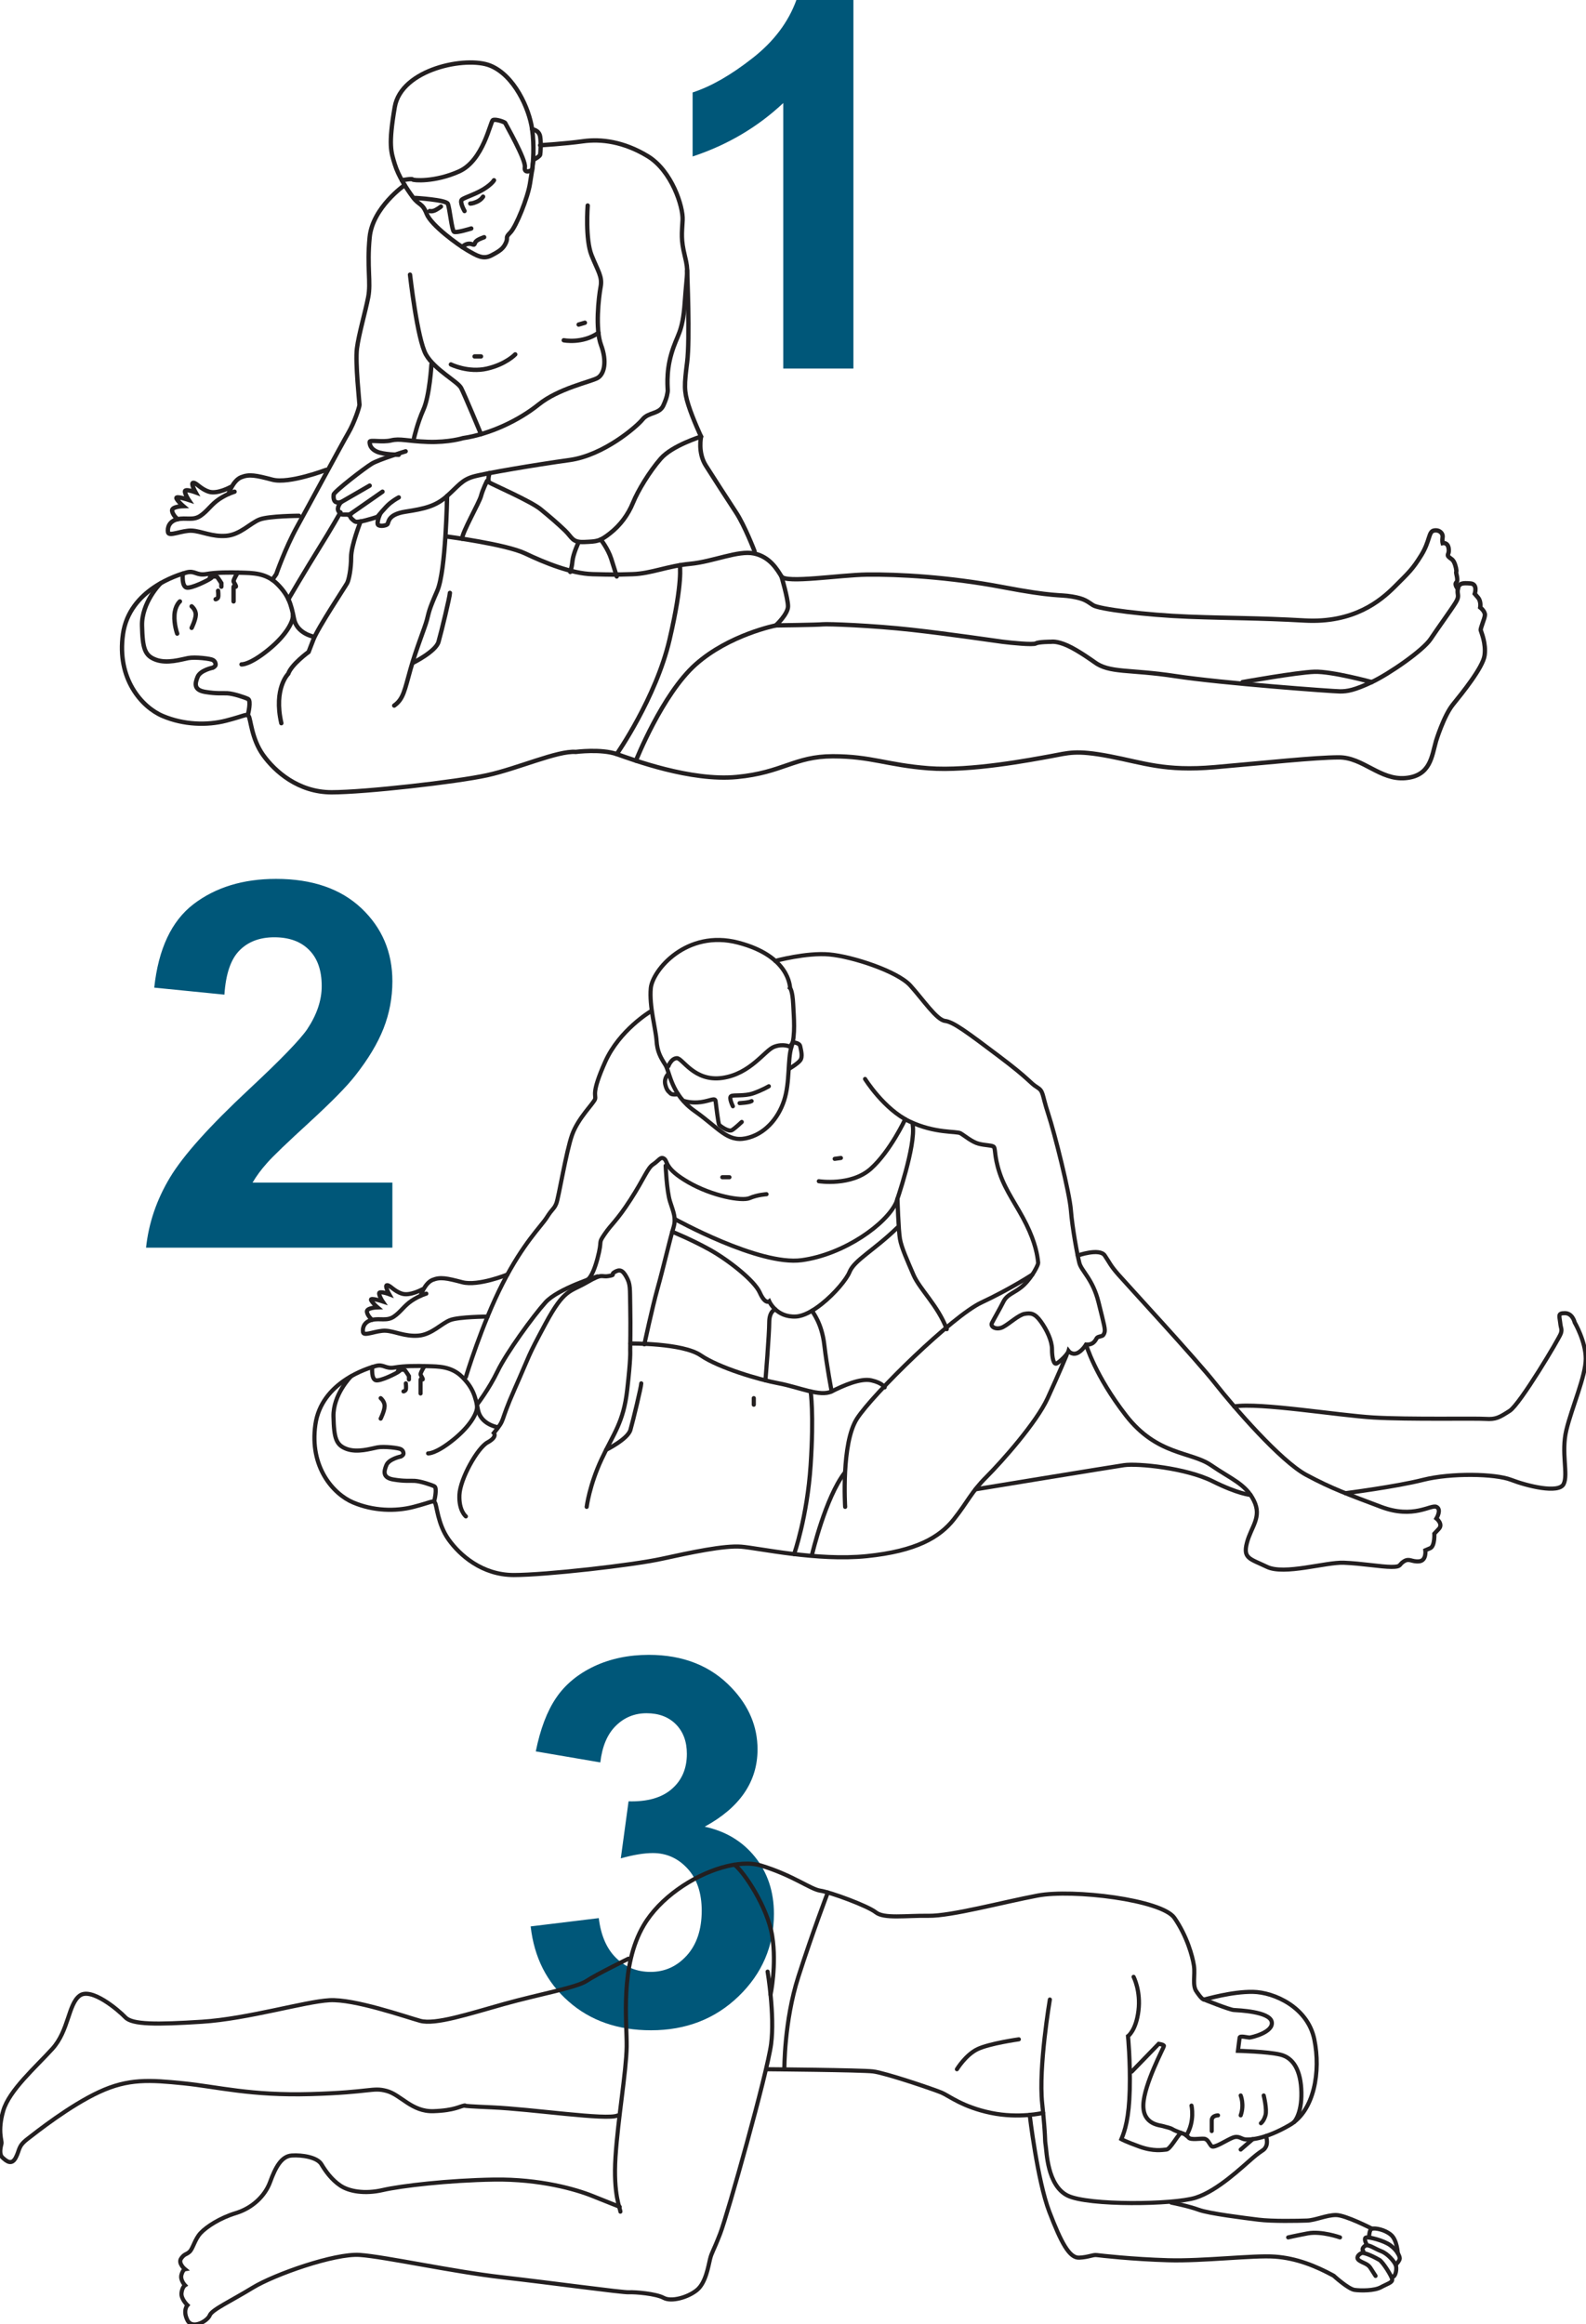 <?xml version="1.0" encoding="UTF-8"?>
<!DOCTYPE svg PUBLIC "-//W3C//DTD SVG 1.1//EN" "http://www.w3.org/Graphics/SVG/1.1/DTD/svg11.dtd">
<!-- Creator: CorelDRAW 2017 -->
<svg xmlns="http://www.w3.org/2000/svg" xml:space="preserve" width="69.681mm" height="102.108mm" version="1.1" style="shape-rendering:geometricPrecision; text-rendering:geometricPrecision; image-rendering:optimizeQuality; fill-rule:evenodd; clip-rule:evenodd"
viewBox="0 0 6968.06 10210.78"
 xmlns:xlink="http://www.w3.org/1999/xlink">
 <defs>
  <style type="text/css">
   <![CDATA[
    .str0 {stroke:#231F20;stroke-width:18.13;stroke-linecap:round;stroke-miterlimit:10}
    .str2 {stroke:#231F20;stroke-width:18.24;stroke-linecap:round;stroke-miterlimit:10}
    .str1 {stroke:#231F20;stroke-width:19.16;stroke-linecap:round;stroke-miterlimit:10}
    .fil1 {fill:none;fill-rule:nonzero}
    .fil0 {fill:#005779;fill-rule:nonzero}
   ]]>
  </style>
 </defs>
 <g id="Capa_x0020_1">
  <path class="fil0" d="M3749.48 1619.01l-308.27 0 0 -1166.3c-112.5,105.76 -245.26,184.14 -398.26,234.76l0 -281.26c80.63,-26.25 168,-76.13 262.13,-150 94.51,-73.51 159.01,-159.39 194.26,-257.26l250.14 0 0 1620.06z"/>
  <path class="fil0" d="M2331.44 8462.92l299.27 -36.38c9.37,76.5 34.87,135.01 76.5,175.51 41.63,40.5 91.88,60.75 150.75,60.75 63.38,0 116.63,-24.38 160.14,-72.75 43.12,-48.38 64.87,-113.63 64.87,-196.13 0,-77.63 -20.62,-139.51 -62.25,-184.89 -41.63,-45.37 -92.25,-68.25 -152.26,-68.25 -39.37,0 -86.25,7.88 -141,23.25l34.13 -250.51c83.25,2.25 146.63,-16.12 190.5,-54.75 43.88,-38.25 65.63,-89.63 65.63,-153.76 0,-54.37 -16.12,-97.5 -48.38,-130.13 -32.25,-32.25 -75,-48.37 -128.63,-48.37 -52.87,0 -97.88,18.37 -135,55.12 -37.5,36.75 -60,90.38 -68.25,160.88l-283.52 -48.37c19.88,-98.26 49.51,-176.63 89.63,-235.51 39.75,-58.5 95.63,-104.63 166.88,-138.38 71.26,-33.38 151.51,-50.25 240.01,-50.25 151.51,0 273.02,48.37 364.52,145.5 75.38,79.5 113.25,169.51 113.25,269.64 0,141.75 -77.25,255.38 -232.13,339.76 92.25,19.88 165.76,64.13 221.26,133.13 55.13,69 82.88,152.26 82.88,249.76 0,141.38 -51.76,262.14 -154.89,361.89 -103.12,99.75 -231.38,149.63 -385.14,149.63 -145.5,0 -266.26,-42 -361.88,-126.38 -96.01,-84 -151.51,-193.88 -166.89,-330.01z"/>
  <path class="fil0" d="M1723.93 5195.41l0 285.76 -1082.3 0c11.63,-108.75 46.88,-211.51 105.38,-308.64 58.5,-97.13 174.38,-226.13 346.89,-387.01 139.13,-129.76 224.26,-217.89 255.76,-264.01 42.38,-63.76 63.75,-126.76 63.75,-189.39 0,-69 -18.37,-121.88 -55.5,-159 -36.75,-37.13 -87.75,-55.5 -152.63,-55.5 -64.5,0 -115.5,19.5 -153.76,58.5 -37.87,38.62 -59.62,103.13 -65.62,193.51l-308.27 -30.76c18.38,-170.25 75.76,-292.51 172.51,-366.76 96.75,-73.88 217.51,-111 362.64,-111 159.01,0 283.89,43.12 375.02,129 90.75,85.88 136.13,192.76 136.13,320.64 0,72.75 -13.13,141.75 -39.01,207.76 -25.87,65.62 -67.12,134.25 -123.75,206.25 -37.13,48.01 -105.01,116.63 -202.51,206.26 -97.88,89.63 -159.76,148.88 -185.63,178.51 -26.25,29.25 -47.25,58.13 -63.38,85.88l614.28 0z"/>
  <path class="fil1 str0" d="M5290 8784.22c0,0 110.35,44.45 130.28,45.97 19.93,1.55 157.87,6.13 167.07,52.14 9.21,45.96 -90.41,68.96 -98.1,68.96 -7.66,0 -41.39,-9.2 -42.9,0 -1.55,9.21 -7.38,58.25 -7.38,58.25 0,0 130,3.07 186.69,16.86 56.73,13.79 89.93,69.11 91.97,165.52 2.09,96.45 -32.56,130.88 -32.56,130.88"/>
  <path class="fil1 str0" d="M5234.82 9250.19c0,0 16.08,68.05 -22.62,131.33"/>
  <path class="fil1 str0" d="M5351.31 9293.1c0,0 -27.59,-0.46 -27.59,22.75l0 46.22"/>
  <path class="fil1 str0" d="M5450.94 9205.73c0,0 16.86,39.87 0,87.38"/>
  <path class="fil1 str0" d="M5552.1 9205.73c0,0 15.31,61.31 7.66,87.38 -7.66,26.04 -19.94,34.47 -19.94,34.47"/>
  <path class="fil1 str0" d="M5561.91 9383.91c0,0 10.13,27.23 0,46.46 -10.12,19.26 -11.36,9.87 -58.03,49.74 -46.71,39.86 -154.09,144.07 -250.69,174.73 -96.55,30.66 -472.08,35.24 -562.5,-9.21 -90.45,-44.45 -91.97,-194.66 -96.77,-222.25 -4.79,-27.59 1.73,-23 -15.13,-182.38 -16.86,-159.42 33.73,-456.78 33.73,-456.78"/>
  <line class="fil1 str0" x1="5503.86" y1="9397.65" x2="5450.95" y2= "9443.3" />
  <path class="fil1 str0" d="M5188.23 9369.84c-18.98,16.97 -46.92,71.94 -63.78,73.49 -16.86,1.51 -56.72,9.17 -118,-12.95 -61.31,-22.12 -79.73,-32.74 -79.73,-32.74 15.35,-36.44 33.73,-92.28 36.79,-217.98 3.07,-125.66 -7.65,-234.49 -7.65,-234.49 0,0 35.24,-24.55 45.97,-111.9 10.72,-87.38 -21.45,-148.7 -21.45,-148.7"/>
  <path class="fil1 str0" d="M4582.98 9282.11c0,0 -105.38,25.79 -229.52,0 -124.14,-25.79 -183.94,-74.86 -216.11,-88.65 -32.21,-13.8 -248.32,-87.35 -301.98,-93.49 -53.62,-6.14 -462.88,-9.56 -462.88,-9.56"/>
  <path class="fil1 str0" d="M3372.48 8661.6c0,0 32.18,191.59 15.31,318.8 -16.82,127.25 -191.59,749.55 -223.76,832.31 -32.18,82.76 -36.8,81.25 -44.45,111.9 -7.66,30.66 -18.38,104.25 -58.25,136.42 -39.86,32.17 -111.9,52.11 -145.62,33.73 -33.73,-18.42 -125.7,-26.07 -153.29,-24.52 -27.58,1.52 -340.25,-41.38 -556.4,-65.94 -216.11,-24.51 -515.02,-90.41 -625.37,-98.07 -110.34,-7.69 -375.53,85.83 -470.57,144.08 -95.03,58.24 -179.31,96.55 -188.52,121.07 -9.21,24.52 -76.62,64.38 -98.11,21.48 -21.45,-42.93 0,-65.93 0,-65.93 0,0 -29.1,-27.59 -26.03,-53.62 3.07,-26.07 15.31,-33.73 15.31,-33.73 0,0 -21.91,-23 -15.56,-46 6.35,-23 15.56,-24.52 15.56,-24.52 0,0 -31.89,-26.07 -16.72,-47.52 15.2,-21.45 21.34,-15.31 36.65,-29.1 15.35,-13.8 23,-55.21 49.04,-82.8 26.07,-27.59 84.31,-65.9 154.83,-87.35 70.49,-21.48 127.21,-73.59 150.21,-136.42 22.97,-62.86 49.04,-113.41 95.04,-116.48 45.97,-3.07 111.87,7.65 130.28,38.31 18.38,30.66 44.45,67.45 82.76,93.49 38.32,26.07 107.28,38.31 187.01,19.93 79.69,-18.38 288.15,-42.94 488.95,-45.97 200.8,-3.07 360.22,42.9 432.26,72.04 72.04,29.1 119.56,47.52 119.56,47.52"/>
  <path class="fil1 str0" d="M2725.65 9716.15c0,-12.27 -32.18,-73.59 -21.45,-240.66 10.72,-167.04 47.52,-377.05 49.04,-484.33 1.55,-107.32 -30.66,-354.08 75.1,-533.44 70.52,-119.55 213.29,-215.3 342.41,-253.08 64.52,-18.91 125.62,-23.32 172.61,-9 141.01,42.9 217.67,104.21 260.56,110.35 42.94,6.14 206.94,65.9 243.74,95.04 36.76,29.11 131.8,13.8 231.42,15.31 99.66,1.55 324.98,-59.76 479.78,-88.9 154.8,-29.1 545.67,18.42 600.85,98.11 55.17,79.69 79.69,168.59 85.83,209.97 6.14,41.42 -8.57,88.3 12.28,114.97 0,0 22.96,35.25 32.17,33.73 9.21,-1.52 121.11,-35.24 214.59,-33.73 93.49,1.56 240.67,67.52 269.77,208.49 29.14,140.97 0,314.19 -108.83,377.05 -108.83,62.83 -173.21,64.35 -193.11,62.83 -19.93,-1.51 -29.14,-18.38 -56.73,-7.65 -27.58,10.72 -82.76,49.03 -93.48,36.79 -10.76,-12.27 -15.35,-30.65 -32.21,-32.21 -16.86,-1.51 -58.24,6.14 -67.45,-4.58 -9.17,-10.73 -21.45,-16.86 -21.45,-16.86 0,0 -36.8,-12.28 -49.04,-19.94 -12.27,-7.65 -27.58,-9.2 -41.38,-13.79 -13.79,-4.59 -90.45,-6.14 -87.38,-95.04 3.07,-88.9 90.45,-251.35 90.45,-257.49 0,-6.14 -23,-9.21 -23,-9.21l-118.46 122.06"/>
  <path class="fil1 str0" d="M3385.44 8762.69c0,0 27.48,-130.21 7.26,-257.42 -20.21,-127.25 -124.21,-282.05 -165.69,-313.48"/>
  <path class="fil1 str0" d="M3636.92 8313.89c0,0 -66.71,174.49 -129.54,370.7 -62.86,196.18 -61.31,406.54 -61.31,406.54"/>
  <path class="fil1 str0" d="M2760.9 8604.88c0,0 -139.49,68.05 -183.94,97.65 -44.45,29.56 -209.97,58.7 -363.25,101.6 -153.28,42.93 -301.98,91.97 -367.88,73.59 -65.9,-18.38 -289.7,-96.56 -398.53,-90.45 -108.83,6.14 -358.67,81.52 -559.47,94.44 -200.77,12.87 -306.53,12.87 -337.19,-19.34 -30.65,-32.17 -150.21,-133.35 -200.8,-95 -50.59,38.31 -47.52,153.25 -119.56,232.97 -72.03,79.7 -190.07,182.39 -216.14,272.84 -26.04,90.42 -4.59,130.28 -7.66,144.08 -3.07,13.79 -12.24,45.96 4.62,61.31 16.83,15.31 39.83,35.24 58.25,0 18.38,-35.24 9.17,-49.04 50.55,-81.24 41.42,-32.18 187.01,-147.15 315.77,-206.91 128.77,-59.79 222.25,-53.09 370.95,-38.06 148.66,15.06 294.29,54.89 559.43,47.23 265.19,-7.65 269.77,-30.65 332.64,-13.79 62.83,16.86 110.35,91.97 205.38,88.9 95.04,-3.07 118.04,-23 136.42,-24.52 18.38,-1.52 -59.79,0 119.56,7.66 179.35,7.69 505.81,57.68 553.33,35.73"/>
  <path class="fil1 str0" d="M4204.14 9090.41c0,0 38.55,-63.36 90.7,-88.3 52.14,-24.94 181.39,-43.11 181.39,-43.11"/>
  <path class="fil1 str0" d="M4523.94 9290.96c0,0 33.94,288.89 86.08,425.21 52.17,136.27 88.44,204.29 131.51,202.03 43.11,-2.26 58.99,-13.62 77.12,-11.32 18.13,2.26 156.46,18.13 312.91,22.65 156.46,4.55 374.16,-22.65 469.41,-15.84 95.21,6.77 179.11,40.81 258.48,83.89 0,0 63.78,58.45 91.93,62.3 28.16,3.84 87.03,3.84 115.19,-11.5 28.18,-15.38 51.22,-20.5 49.91,-34.58 -1.27,-14.07 -40.95,-76.8 -56.3,-85.76 -15.34,-8.96 -66.57,-35.84 -79.37,-29.45 -12.77,6.42 -25.58,20.49 -8.96,32.03 16.65,11.5 37.14,14.08 48.64,32 11.54,17.92 23.04,35.84 23.04,35.84"/>
  <path class="fil1 str0" d="M5989.78 9889.64c0,0 -10.23,-8.96 5.12,-21.76 15.38,-12.81 42.22,10.23 72.95,21.76 30.73,11.54 57.61,46.08 63.99,60.15 6.42,14.08 1.42,52.5 -15.31,53.77"/>
  <path class="fil1 str0" d="M6002.58 9856.36c0,0 -12.8,-24.3 0,-26.88 12.81,-2.57 76.8,12.95 106.26,34.64 29.42,21.7 40.96,47.28 40.96,57.51 0,10.26 -17.92,28.18 -17.92,28.18"/>
  <path class="fil1 str0" d="M6015.38 9829.21c0,0 -1.27,-34.29 12.81,-38.14 14.07,-3.84 56.3,3.85 83.18,26.88 26.88,23.04 29.81,80.65 29.81,80.65"/>
  <path class="fil1 str0" d="M6028.18 9791.09c0,0 -116.49,-60.15 -158.71,-60.15 -42.23,0 -89.61,23.03 -127.99,24.3 -38.42,1.27 -151.06,3.85 -212.52,-3.84 -61.41,-7.66 -217.59,-26.88 -262.39,-43.5 -44.8,-16.65 -120.3,-31.4 -120.3,-31.4"/>
  <path class="fil1 str0" d="M5659.54 9829.21c0,0 25.61,-6.14 85.76,-17.64 60.15,-11.54 142.07,17.64 142.07,17.64"/>
  <path class="fil1 str1" d="M706.55 2561.75c-3.36,1.91 -84.99,86.33 -82.59,186.94 2.4,100.61 11.99,131.73 61.1,149.72 49.11,17.95 110.17,-1.2 141.32,-7.2 31.12,-6 99.38,2.4 108.98,8.4 9.59,5.96 11.96,13.16 11.96,20.35 0,7.16 -11.96,13.16 -11.96,13.16 0,0 -55.11,10.9 -67.07,40.18 -11.99,29.28 -17.95,58.03 33.52,66.43 51.5,8.36 70.66,4.76 97.01,5.96 26.35,1.2 76.66,17.99 91.02,25.15 14.39,7.2 0,65.9 0,65.9"/>
  <path class="fil1 str1" d="M1061.11 2918.76c0,0 34.75,3.59 118.57,-64.67 83.82,-68.26 110.42,-129.26 106.89,-152.12"/>
  <path class="fil1 str1" d="M841.94 2663.65c0,0 19.51,15.56 18.13,38.32 -1.38,22.75 -18.13,56.3 -18.13,56.3"/>
  <path class="fil1 str1" d="M790.44 2642.1c0,0 -21.56,17.96 -23.95,59.87 -2.4,41.94 11.99,81.45 11.99,81.45"/>
  <path class="fil1 str1" d="M803.14 2519.84c-0.74,7.3 -4.3,55.21 16.05,61.17 20.36,6 97.02,-32.31 108.98,-41.91"/>
  <path class="fil1 str1" d="M922.18 2536.7c0,0 26.35,-9.59 33.55,0 7.16,9.6 16.76,25.05 16.76,25.05l0 15.66"/>
  <path class="fil1 str1" d="M1044.39 2515.49c0,0 -20.42,32.53 -18.02,39.44 2.4,6.92 14.25,22.51 8.92,22.51 -5.33,0 -9.31,-5.93 -9.1,4.2 0.18,10.16 0,60.46 0,60.46"/>
  <path class="fil1 str1" d="M958.11 2595.39c0,0 2.4,21.55 0,28.75 -2.4,7.16 -10.79,8.36 -10.79,8.36"/>
  <path class="fil1 str1" d="M1313.37 2266c0,0 -132.01,0.64 -172.72,16.2 -40.75,15.59 -85.06,67.09 -147.32,71.86 -62.31,4.79 -107.78,-20.36 -150.29,-22.76 -42.54,-2.36 -101.21,27.55 -104.81,7.2 -3.6,-20.36 4.83,-49.11 41.95,-57.47 37.07,-8.39 68.22,7.09 100.57,-15.03 32.32,-22.12 46.71,-49.67 82.62,-73.62 35.95,-23.95 67.07,-32.32 67.07,-32.32"/>
  <path class="fil1 str1" d="M1003.89 2170.04c0,0 19.37,-58.77 55.29,-73.3 35.94,-14.54 64.69,-8.54 137.75,10.62 73.03,19.15 235.94,-43.11 235.94,-43.11"/>
  <path class="fil1 str1" d="M1013 2139.69c0,0 -57.99,32.35 -95.14,20.36 -37.11,-11.96 -53.91,-38.67 -68.26,-39.09 -14.36,-0.42 9.59,41.77 9.59,41.77 0,0 -49.1,-18.24 -46.71,-2.68 2.4,15.55 16.27,35.94 16.27,35.94 0,0 -60.57,-20.39 -53.41,-5.99 7.19,14.36 29.95,33.51 29.95,33.51 0,0 -51.75,1.2 -49.25,20.39 2.54,19.16 24.13,37.11 24.13,37.11"/>
  <path class="fil1 str1" d="M1976.66 2604.78c0,15.56 -37.85,172.51 -50.06,214.99 -12.2,42.51 -112.11,92 -112.11,92"/>
  <path class="fil1 str1" d="M2582.01 902.87c0,0 -11.36,147.61 17.04,218.58 28.37,70.98 48.26,93.67 39.73,139.11 -8.51,45.4 -24.42,184.5 2.01,255.48 26.38,70.98 15.03,127.74 -16.2,144.78 -31.22,17.04 -170.32,45.4 -258.33,116.38 -87.99,70.98 -215.73,130.56 -332.11,147.6 0,0 -61.91,19.54 -154.55,16.37 -92.61,-3.21 -121.36,-15.98 -161.29,-6.39 -39.9,9.56 -94.19,-4.09 -94.19,6.74 0,10.83 3.17,29.99 31.92,42.76 28.75,12.77 95.82,13.76 95.82,13.76"/>
  <path class="fil1 str1" d="M1782.19 1982.68c0,0 -116.55,35.13 -148.52,54.29 -31.92,19.16 -166.05,122.94 -167.67,135.75 -1.59,12.77 0,30.34 11.18,33.51 11.18,3.21 20.78,0 20.78,0 0,0 -20.36,23.07 -10.76,39.06 9.56,15.98 13.93,15.24 23.53,15.24l28.75 0c0,0 -6.38,8 7.97,20.77 14.36,12.77 14.36,12.77 36.73,9.56 22.36,-3.17 81.46,-22.33 81.46,-22.33 0,0 -11.19,28.72 -4.8,36.73 6.38,7.97 32.45,4.83 40.43,-1.55 8,-6.39 -2.12,-43.18 80.92,-55.96 83.05,-12.77 132.54,-23.95 182.04,-68.65 49.53,-44.73 65.47,-70.27 113.38,-84.63 47.91,-14.39 274.67,-52.7 424.78,-73.48 150.11,-20.74 295.42,-146.9 320.96,-178.82 25.54,-31.97 73.44,-22.37 91.01,-60.68 17.57,-38.35 17.57,-54.33 19.19,-62.3 1.59,-7.98 -9.59,-76.66 15.95,-164.47 25.54,-87.84 49.49,-89.43 59.09,-226.76 9.6,-137.34 17.57,-132.54 0,-204.4 -17.57,-71.86 -12.77,-97.4 -9.6,-156.49 3.21,-59.09 -47.9,-217.17 -153.28,-281.06 -105.41,-63.86 -204.4,-76.63 -284.23,-65.48 -79.87,11.18 -188.45,17.57 -188.45,17.57"/>
  <path class="fil1 str1" d="M2337.9 746.7c0,0 0.43,-2.93 1.06,-8.26 2.75,-23.91 9.38,-96.2 -1.06,-170.6 -12.77,-91.02 -78.24,-236.33 -183.65,-279.43 -105.38,-43.11 -391.23,14.35 -419.95,182.03 -28.75,167.67 -15.98,198.01 0,250.72 15.95,52.7 52.67,108.58 79.83,145.31 27.13,36.72 41.53,23.95 60.68,73.45 19.16,49.49 137.34,135.74 178.86,159.7 41.52,23.95 68.65,41.52 105.37,22.33 36.73,-19.16 52.71,-30.34 63.89,-55.88 11.19,-25.54 -6.1,-19.16 19.3,-44.7 25.4,-25.57 76.52,-153.32 86.08,-213.99l9.59 -60.68z"/>
  <path class="fil1 str1" d="M2337.9 567.85c0,0 30.34,3.21 35.14,31.92 4.8,28.76 1.59,71.87 0,79.87 -1.59,7.98 -29.46,22.72 -29.46,22.72l-5.68 44.35c0,0 -36.72,20.74 -31.92,-12.77 4.76,-33.55 -84.64,-188.46 -86.26,-193.26 -1.59,-4.76 -43.11,-19.15 -54.29,-12.77 -11.18,6.39 -41.52,177.2 -148.48,225.15 -107,47.94 -202.82,39.93 -204.4,35.17 -1.63,-4.8 -46.99,3.67 -46.99,3.67"/>
  <path class="fil1 str1" d="M1825.31 869.66c0,0 134.13,7.97 142.13,25.54 7.98,17.57 17.57,116.59 27.13,122.98 9.6,6.38 75.99,-14.4 75.99,-14.4"/>
  <path class="fil1 str1" d="M2040.88 927.14c0,0 -24.2,-41.52 -10.51,-51.11 13.73,-9.56 61.63,-23.96 96.73,-46.29 35.14,-22.36 43.15,-37.85 43.15,-37.85"/>
  <path class="fil1 str1" d="M2030.39 1084.92c0,0 12.1,-12.45 28.08,-14.04 15.94,-1.62 23.95,9.56 27.13,0 3.21,-9.59 6.06,-11.18 12.63,-15.98 6.52,-4.8 28.89,-12.77 28.89,-12.77"/>
  <path class="fil1 str1" d="M1777.96 813.06c0,0 -141.08,98.11 -153.85,229.06 -12.77,130.95 6.39,198.01 -6.39,263.49 -12.77,65.47 -41.52,162.88 -49.53,225.14 -7.97,62.3 11.19,237.95 11.19,247.51 0,9.6 -22.33,78.25 -49.5,124.57 -27.13,46.32 -174.06,319.37 -225.14,412.01 -51.12,92.6 -91.02,207.57 -91.02,207.57l-17.32 25.01"/>
  <path class="fil1 str1" d="M1964.24 2179.09c0,0 -4.8,328.79 -43.11,416.31 -38.35,87.49 -35.95,92.29 -45.51,128.24 -9.6,35.91 -45.51,122.13 -71.86,215.54 -26.35,93.42 -31.15,131.77 -71.86,160.52"/>
  <path class="fil1 str1" d="M1964.24 2357.14c0,0 257.77,33.55 343.29,74.26 85.47,40.71 202.84,88.62 296.26,91.02 93.41,2.4 93.41,2.4 174.83,0 81.46,-2.4 153.32,-35.92 253.93,-45.51 100.58,-9.6 210.65,-60.15 280.14,-45.47 69.47,14.67 101.5,69.88 120.65,101 19.2,31.15 256.97,-6.67 375.29,-8.22 135.71,-1.8 361.67,10.33 594.04,54.57 232.34,44.24 249.1,32.24 306.6,41.84 57.47,9.56 67.06,21.55 93.42,38.31 26.35,16.76 229.94,43.11 419.17,50.31 189.23,7.19 294.6,4.8 510.18,16.75 215.59,12 332.96,-86.21 395.26,-148.48 62.26,-62.3 79.02,-76.66 117.37,-138.92 38.31,-62.3 31.11,-103.01 55.06,-107.81 23.96,-4.8 40.72,11.99 38.35,28.75 -2.4,16.76 0.21,26.35 0.21,26.35 0,0 21.35,-4.8 26.11,21.56 4.8,26.35 -9.56,28.75 0,38.31 9.59,9.59 16.79,9.59 23.95,23.95 7.2,14.39 12,37.82 9.6,42.86 -2.4,5.05 10.83,36.2 0.63,45.76 -10.23,9.59 6.56,28.75 6.56,28.75"/>
  <path class="fil1 str1" d="M5458.99 2996.6c0,0 239.53,-43.04 316.19,-45.43 76.63,-2.4 251.5,45.43 251.5,45.43"/>
  <path class="fil1 str1" d="M2986.63 2483.16c0,0 14.78,70.94 -45.12,327.24 -59.87,256.29 -231.89,502.46 -231.89,502.46"/>
  <path class="fil1 str1" d="M3433.36 2532.45c0,0 28.75,96.8 28.75,131.19 0,34.44 -53.52,83.93 -53.52,83.93 0,0 184.47,-2.4 206.02,-4.8 21.56,-2.4 217.95,4.8 390.42,23.96 172.47,19.19 361.7,47.9 400.02,52.7 38.34,4.8 134.12,14.39 146.12,7.2 11.96,-7.2 67.06,-7.2 67.06,-7.2 0,0 23.95,-4.8 71.86,16.76 47.91,21.55 117.37,71.86 117.37,71.86 67.06,50.3 153.32,31.15 356.91,62.3 203.58,31.11 692.25,67.06 723.37,67.06 31.15,0 62.3,-4.8 138.92,-40.81 76.66,-36.02 225.18,-138.86 258.69,-189.13 33.55,-50.3 91.05,-129.36 110.21,-160.51 19.16,-31.12 4.8,-33.52 9.56,-59.87 4.8,-26.35 21.55,-26.35 55.1,-23.95 33.55,2.4 19.16,45.51 19.16,45.51l14.39 16.75c14.36,16.8 9.56,43.15 9.56,43.15 0,0 21.56,16.75 20.64,33.51 -0.95,16.76 -20.64,57.5 -18.24,67.06 2.4,9.6 23.96,57.51 16.76,110.21 -7.16,52.67 -98.18,165.28 -138.92,215.55 -40.72,50.31 -74.26,160.51 -74.26,160.51 -19.16,67.07 -23.96,153.29 -135.05,162.88 -111.09,9.56 -185.91,-91.02 -291.32,-91.02 -105.38,0 -325.76,23.96 -546.1,43.11 -220.38,19.16 -311.4,-19.15 -461.86,-47.9 -150.42,-28.75 -180.09,-14.4 -260.35,0 -80.26,14.35 -350.91,67.06 -534.88,52.7 -183.94,-14.39 -251.95,-52.7 -420.83,-52.7 -168.87,0 -219.18,71.86 -422.17,91.01 -202.99,19.16 -458.11,-76.66 -527.12,-100.61 -69.04,-23.95 -180.09,-9.56 -180.09,-9.56 -79.52,-6.24 -254.42,72.92 -390.03,102.52 -135.61,29.6 -536.15,74.82 -682.66,74.82 -146.51,0 -249.38,-91.97 -300.82,-163.65 -51.43,-71.72 -54.54,-160.55 -63.92,-171.45 -9.35,-10.9 -14,-1.55 -98.18,20.25 -84.17,21.84 -187.04,18.7 -278.97,-20.25 -91.97,-38.98 -202.64,-163.65 -174.59,-360.05 28.08,-196.39 241.58,-260.28 279.01,-270.44 37.39,-10.16 43.64,14.82 87.28,7.02 43.63,-7.76 101.31,-7.76 151.16,-6.2 49.88,1.55 110.67,0 160.55,49.88 49.88,49.85 60.78,88.83 73.27,152.72 12.45,63.92 84.14,77.92 84.14,77.92"/>
  <path class="fil1 str1" d="M3408.6 2747.58c0,0 -205.21,40.6 -352.1,171.2 -146.93,130.6 -262.58,423.05 -262.58,423.05"/>
  <path class="fil1 str1" d="M1801.36 1206.6c0,0 31.92,284.23 70.27,351.29 38.31,67.1 139.88,118.18 154.55,146.94 14.71,28.75 87.14,202.38 87.14,202.38"/>
  <path class="fil1 str1" d="M1895.57 1601.02c0,0 -7.97,137.34 -35.14,198.02 -27.13,60.68 -41.52,125.76 -41.52,125.76"/>
  <path class="fil1 str1" d="M1584.18 2290.87c0,0 -41.52,105.41 -41.52,156.49 0,51.12 -9.6,99.42 -17.57,114.37 -7.97,15 -127.74,194.88 -148.52,248.64l-20.74 53.76c0,0 -75.04,54.3 -89.43,95.82 0,0 -65.48,63.89 -30.34,217.17"/>
  <path class="fil1 str1" d="M1495.83 2250.99c0,0 -39.4,70.23 -95.28,159.66 -55.88,89.4 -133.53,221.87 -133.53,221.87"/>
  <path class="fil1 str1" d="M2150.44 2078.42c0,0 -10.2,34.39 0,41.59 10.2,7.2 181.33,81.42 225.11,117.37 43.78,35.91 72.53,60.61 106.08,92.57 33.51,32 31.11,53.55 86.22,51.15 55.1,-2.4 67.06,-2.4 112.57,-38.35 45.51,-35.91 79.06,-81.42 100.61,-134.12 21.56,-52.71 71.86,-136.53 122.17,-194.03 50.3,-57.47 176.99,-96.52 176.99,-96.52"/>
  <path class="fil1 str1" d="M3018.91 1188.18c0,7.3 12.84,301.87 0.07,402.45 -12.77,100.61 -14.21,126.96 5.65,189.23 19.89,62.3 55.56,138.22 55.56,138.22 0,0 -15.59,70.2 21.1,127.67 36.65,57.5 94.12,147 132.46,205.24 38.32,58.25 81.42,170.82 81.42,170.82"/>
  <path class="fil1 str1" d="M1981 1601.02c0,0 75.67,37.54 158.79,18.38 83.15,-19.19 123.86,-62.51 123.86,-62.51"/>
  <path class="fil1 str1" d="M2476.83 1494.83c0,0 81.92,16.3 152.33,-32.56"/>
  <path class="fil1 str1" d="M2139.8 2112.82c0,0 -18.73,36.72 -26.49,66.29 -7.76,29.52 -83.86,161.32 -82.94,187.64"/>
  <path class="fil1 str1" d="M2639.22 2370.1c0,0 31.78,39.87 46.25,84.88 14.46,45.02 24.16,77.47 24.16,77.47"/>
  <path class="fil1 str1" d="M2542.36 2381.28c0,0 -24.13,51.19 -27.34,83.36 -3.21,32.17 -9.63,47.94 -9.63,47.94"/>
  <line class="fil1 str1" x1="2085.09" y1="1565.8" x2="2113.31" y2= "1565.8" />
  <line class="fil1 str1" x1="2542.36" y1="1425.91" x2="2569.7" y2= "1417.87" />
  <line class="fil1 str1" x1="1497.95" y1="2206.24" x2="1624.1" y2= "2133.39" />
  <line class="fil1 str1" x1="1532.66" y1="2262.91" x2="1680.51" y2= "2160.04" />
  <path class="fil1 str1" d="M1658.23 2270.87c0,0 35.35,-44.31 56.27,-60.86 20.95,-16.54 37.46,-24.8 37.46,-24.8"/>
  <path class="fil1 str1" d="M2066.11 894.23c0,0 9.31,0.78 28.71,-7.76 19.41,-8.53 27.52,-22.5 27.52,-22.5"/>
  <path class="fil1 str1" d="M1887.62 927.14c0,0 11.65,3.57 27.17,-4.97 15.52,-8.54 22.51,-14.75 22.51,-14.75"/>
  <path class="fil1 str2" d="M2180.26 6268.52c0,0 -68.2,-13.34 -80.05,-74.12 -11.85,-60.78 -22.26,-97.86 -69.67,-145.31 -47.45,-47.41 -105.27,-45.93 -152.72,-47.41 -47.45,-1.48 -102.27,-1.48 -143.79,5.92 -41.52,7.41 -47.45,-16.37 -83.01,-6.7 -35.6,9.67 -238.69,70.45 -265.4,257.25 -26.67,186.79 78.6,305.4 166.06,342.44 87.45,37.07 185.31,40.04 265.36,19.29 80.04,-20.77 84.52,-29.66 93.41,-19.29 8.89,10.37 11.86,94.89 60.79,163.09 48.89,68.19 146.75,155.64 286.1,155.64 139.35,0 520.38,-42.97 649.36,-71.15 128.97,-28.15 274.25,-59.3 349.85,-53.38 75.6,5.96 333.58,63.75 551.49,41.52 217.95,-22.22 320.22,-83 382.49,-161.6 62.26,-78.57 75.6,-118.57 143.79,-186.8 68.23,-68.19 219.43,-238.65 268.36,-345.4 48.93,-106.75 83,-188.28 83,-188.28"/>
  <path class="fil1 str2" d="M3800.63 4740.06c0,0 83.01,133.42 195.69,186.79 112.68,53.38 206.06,41.52 223.87,51.89 17.78,10.38 50.41,38.53 80.05,45.97 29.63,7.41 51.89,5.93 63.74,11.86 11.86,5.92 1.48,37.04 28.15,117.12 26.71,80.04 77.12,143.79 117.13,225.32 40.04,81.56 48.93,136.38 51.89,169.01 0.74,7.94 -25.19,60.79 -62.26,96.35 -37.05,35.59 -72.64,38.55 -90.42,74.15 -17.82,35.56 -41.52,75.6 -50.41,93.38 -8.89,17.78 20.74,32.63 48.93,17.78 28.15,-14.82 68.19,-53.34 94.86,-57.78 26.7,-4.49 44.48,-3 71.15,34.07 26.71,37.08 48.93,84.49 48.93,121.57 0,37.08 7.41,69.67 20.75,62.27 13.37,-7.41 47.45,-38.56 51.89,-54.86 0,0 13.37,17.78 35.6,10.37 22.22,-7.41 41.52,-38.52 41.52,-38.52 0,0 22.22,2.96 35.56,-11.89 13.33,-14.82 7.41,-17.78 20.74,-22.23 13.37,-4.44 17.82,-1.48 23.74,-16.29 5.93,-14.82 0,-32.64 -25.22,-134.91 -25.19,-102.3 -75.6,-137.9 -84.49,-173.46 -8.89,-35.59 -31.12,-154.2 -37.08,-231.28 -5.92,-77.08 -70.62,-335.03 -99.8,-424 -29.17,-88.94 -18.77,-97.83 -49.92,-117.09 -31.11,-19.3 -29.63,-32.63 -167.53,-136.42 -137.87,-103.75 -198.65,-149.72 -235.69,-154.16 -37.08,-4.45 -96.38,-93.42 -152.72,-155.68 -56.34,-62.27 -254.99,-127.5 -355.81,-136.39 -100.79,-8.89 -237.17,28.4 -237.17,28.4"/>
  <path class="fil1 str2" d="M3471.52 4341.26c-1.49,-5.92 -1.49,-140.82 -228.32,-200.13 -226.8,-59.3 -376.56,121.57 -383.97,200.13 -7.4,78.57 22.26,180.87 25.23,229.8 2.96,48.9 17.78,74.12 38.52,106.72 20.78,32.63 23.74,128.98 128.98,203.13 105.27,74.12 142.34,136.38 223.87,120.08 81.53,-16.33 142.31,-84.52 169.02,-166.05 26.67,-81.52 14.81,-182.35 32.59,-235.72 17.78,-53.38 10.37,-128.98 7.41,-188.28 -2.96,-59.3 -13.33,-69.68 -13.33,-69.68z"/>
  <path class="fil1 str2" d="M2858.06 4443.56c0,0 -136.71,81.52 -198.97,220.91 -62.27,139.34 -40.01,145.27 -44.45,163.05 -4.45,17.78 -74.12,83.01 -100.82,157.16 -26.67,74.12 -59.31,277.21 -69.68,302.4 -10.37,25.23 -16.3,20.78 -41.52,60.79 -25.19,40.04 -102.27,111.19 -194.2,290.58 -91.9,179.39 -161.58,410.67 -161.58,410.67"/>
  <path class="fil1 str2" d="M2577.57 6619.87c0,0 11.85,-94.9 65.23,-209.02 53.37,-114.16 96.38,-161.61 112.68,-303.92 16.29,-142.31 13.33,-166.05 13.33,-177.9 0,-11.86 1.91,-97.86 0.21,-185.32 -1.69,-87.45 1.27,-100.82 -16.51,-133.42 -17.78,-32.63 -31.15,-34.11 -51.89,-22.22 -20.75,11.85 8.32,11.85 -26.99,17.78 -35.28,5.92 -21.94,-14.82 -96.06,28.15 -74.12,43 -97.86,26.7 -180.87,180.87 -83.01,154.2 -63.75,125.16 -134.9,285.68 -71.16,160.55 -37.08,126.47 -91.94,194.66 0,0 16.9,17.14 -27.79,41.45 -44.7,24.31 -120.62,160.48 -123.65,230.61 -3.07,70.13 28.43,94.44 28.43,94.44"/>
  <path class="fil1 str2" d="M2625.01 5607.32c0,0 -173.46,53.38 -228.32,114.16 -54.86,60.78 -171.94,222.36 -210.5,302.44 -38.56,80.04 -90.81,147.17 -90.81,147.17"/>
  <path class="fil1 str2" d="M2579.34 5622.93c0,0 21.94,-5.22 45.68,-94.19 23.71,-88.94 0,-60.78 31.12,-106.75 31.15,-45.93 52.24,-56.3 113.59,-151.2 61.35,-94.86 74.68,-139.35 99.87,-155.65 25.23,-16.33 32.63,-36.54 48.93,-24.2 16.34,12.31 0,41.98 105.27,102.77 105.27,60.78 235.73,84.49 269.81,69.67 34.11,-14.82 74.11,-17.04 74.11,-17.04"/>
  <path class="fil1 str2" d="M2924.47 5121.06c0,0 4.45,109.71 19.27,157.16 14.85,47.41 28.18,72.64 14.85,115.61 -13.37,43 -45.97,182.35 -69.71,266.87 -23.71,84.49 -57.86,245.11 -57.86,245.11"/>
  <path class="fil1 str2" d="M3597.53 5189.25c0,0 142.31,22.23 228.32,-54.85 85.97,-77.08 151.23,-217.63 151.23,-217.63"/>
  <path class="fil1 str2" d="M2964.06 5355.04c0,0 371.05,206.33 557.85,181.11 186.8,-25.19 372.57,-158.64 415.57,-253.5 0,0 87.07,-249.95 72.43,-341.11"/>
  <path class="fil1 str2" d="M3943.07 5392.67c-105.27,101.88 -189.86,143.47 -210.64,195.37 -12.56,31.43 -64.84,94.97 -123.23,141.14 -37.99,30.1 -78.56,52.82 -112.5,54.54 -85.97,4.45 -117.08,-66.71 -117.08,-66.71 0,0 -17.82,14.86 -41.53,-38.52 -23.7,-53.38 -139.34,-143.83 -220.9,-189.02 -81.53,-45.22 -163.66,-78.24 -163.66,-78.24"/>
  <path class="fil1 str2" d="M3406.29 5752.38c0,0 -26.67,6.24 -26.67,57.36 0,51.08 -16.58,254.49 -16.58,254.49"/>
  <path class="fil1 str2" d="M1543.69 6045.32c-3.21,1.83 -80.82,82.13 -78.57,177.8 2.3,95.71 11.4,125.31 58.11,142.42 46.7,17.07 104.81,-1.17 134.44,-6.85 29.6,-5.68 94.54,2.29 103.65,7.97 9.13,5.68 11.39,12.53 11.39,19.37 0,6.85 -11.39,12.53 -11.39,12.53 0,0 -52.39,10.37 -63.79,38.24 -11.39,27.83 -17.07,55.17 31.89,63.14 49.01,7.98 67.21,4.55 92.29,5.72 25.05,1.13 72.89,17.07 86.57,23.92 13.66,6.84 0,62.65 0,62.65"/>
  <path class="fil1 str2" d="M1880.94 6384.89c0,0 33.02,3.42 112.78,-61.52 79.73,-64.91 105.02,-122.95 101.67,-144.68"/>
  <path class="fil1 str2" d="M1672.47 6142.25c0,0 18.55,14.81 17.25,36.44 -1.31,21.66 -17.25,53.55 -17.25,53.55"/>
  <path class="fil1 str2" d="M1635.57 6005.45c-0.71,6.92 -4.09,52.49 15.27,58.21 19.34,5.68 92.25,-30.76 103.65,-39.9"/>
  <path class="fil1 str2" d="M1748.8 6021.5c0,0 25.04,-9.11 31.89,0 6.84,9.1 15.94,23.81 15.94,23.81l0 14.92"/>
  <path class="fil1 str2" d="M1865.04 6001.32c0,0 -19.41,30.94 -17.15,37.53 2.29,6.56 13.55,21.38 8.5,21.38 -5.08,0 -8.85,-5.64 -8.68,4.02 0.18,9.63 0,57.51 0,57.51"/>
  <path class="fil1 str2" d="M1782.97 6077.32c0,0 2.29,20.49 0,27.34 -2.29,6.84 -10.27,7.97 -10.27,7.97"/>
  <path class="fil1 str2" d="M2142.07 5783.94c0,0 -125.55,0.6 -164.29,15.42 -38.73,14.81 -80.89,63.78 -140.12,68.36 -59.23,4.55 -102.52,-19.36 -142.98,-21.66 -40.43,-2.29 -96.24,26.21 -99.66,6.85 -3.43,-19.37 4.58,-46.71 39.86,-54.68 35.31,-7.98 64.91,6.73 95.67,-14.29 30.77,-21.03 44.45,-47.24 78.6,-70.03 34.19,-22.79 63.82,-30.76 63.82,-30.76"/>
  <path class="fil1 str2" d="M1847.71 5692.67c0,0 18.42,-55.92 52.6,-69.75 34.18,-13.79 61.52,-8.11 130.99,10.13 69.49,18.2 197.87,-33.76 197.87,-33.76"/>
  <path class="fil1 str2" d="M1856.38 5663.79c0,0 -55.18,30.77 -90.49,19.37 -35.32,-11.39 -51.26,-36.76 -64.95,-37.18 -13.65,-0.43 9.14,39.72 9.14,39.72 0,0 -46.71,-17.36 -44.45,-2.54 2.29,14.82 15.49,34.19 15.49,34.19 0,0 -57.65,-19.37 -50.8,-5.72 6.84,13.69 28.46,31.89 28.46,31.89 0,0 -49.21,1.17 -46.81,19.37 2.4,18.24 22.93,35.31 22.93,35.31"/>
  <path class="fil1 str2" d="M2769.72 5902.26c0,0 229.91,-2.4 308.86,51.96 78.99,54.37 255.2,106.76 343.29,123.09 88.09,16.33 181.64,60.39 232.09,35.31 50.41,-25.05 126.37,-59.55 174.98,-48.36 48.61,11.14 57.71,30.72 57.71,30.72"/>
  <path class="fil1 str2" d="M3713.16 6619.87c0,0 -17.88,-279.4 51.97,-387.63 69.88,-108.23 419.24,-450.32 546.8,-510.15 127.6,-59.8 223.81,-122.81 223.81,-122.81"/>
  <path class="fil1 str2" d="M4734.93 5515.7c0,0 95.77,-34.18 118.92,0 23.14,34.18 23.14,41.88 59.58,83.61 36.44,41.7 343.29,373.59 425.31,478.01 82.02,104.43 287.37,341.39 400.37,402.13 112.99,60.75 185.91,86.43 328.68,140.41 142.8,54.01 218.72,-11.47 243.03,0 24.31,11.47 0,50.98 0,50.98 0,0 30.73,24.3 10.79,45.54l-19.89 21.27c0,0 3.03,54.68 -18.24,63.82l-21.27 9.1c0,0 6.1,45.58 -27.34,48.61 -33.41,3.04 -42.51,-15.2 -66.82,0 -24.31,15.17 -9.1,24.31 -54.68,24.31 -45.58,0 -130.63,-15.2 -209.62,-18.24 -78.99,-3.03 -261.23,54.68 -337.19,18.24 -75.95,-36.48 -106.32,-36.48 -88.08,-106.33 18.2,-69.88 66.81,-111.65 30.37,-184.92 -36.44,-73.31 -100.26,-94.83 -188.35,-155.47 -88.09,-60.61 -236.96,-42.37 -373.66,-218.58 -136.7,-176.18 -175.16,-311.4 -175.16,-311.4"/>
  <path class="fil1 str2" d="M3561.49 6112.63c0,0 15.06,96.17 0,324.17 -15.07,227.96 -72.57,390.52 -72.57,390.52"/>
  <path class="fil1 str2" d="M3568.19 6827.31c0,0 58.52,-248.35 142.91,-357.32"/>
  <path class="fil1 str2" d="M4285.5 6542.88c0,0 591.46,-97.12 652.25,-106.11 60.75,-8.96 273.4,12.31 388.83,70.02 115.43,57.72 167.5,60.47 167.5,60.47"/>
  <path class="fil1 str2" d="M5911.09 6559.82c0,0 220.52,-28.08 342.01,-58.8 121.5,-30.7 315.95,-26.99 385.8,0 69.89,27.02 209.62,61.77 230.9,18.59 21.23,-43.22 -12.18,-137.73 12.13,-237.81 24.31,-100.05 85.06,-236.75 85.06,-312.7 0,-75.96 -48.62,-159.39 -48.62,-159.39 0,0 -9.1,-40.5 -42.51,-40.81 -33.4,-0.29 -24.3,12.06 -21.27,40.81 3.03,28.75 9.1,28.05 3.03,48.16 -6.06,20.11 -179.21,310.94 -224.79,340.18 -45.57,29.25 -60.74,38.38 -106.32,35.35 -45.58,-3.07 -337.19,3.03 -492.13,-6.1 -154.94,-9.11 -500.52,-66.82 -611.75,-48.58"/>
  <path class="fil1 str2" d="M3943.07 5266.05c0,0 4.06,138.29 10.9,177.02 6.81,38.74 32,93.7 59.27,157.38 27.31,63.64 108.2,136.03 146.37,238.83"/>
  <path class="fil1 str2" d="M3568.19 5757.77c3.28,10.83 42.01,53.3 53.41,150.53 11.39,97.26 32.35,204.33 32.35,204.33"/>
  <line class="fil1 str2" x1="3667.17" y1="5090.94" x2="3694.51" y2= "5087.13" />
  <line class="fil1 str2" x1="3173.5" y1="5171.67" x2="3204.65" y2= "5171.67" />
  <path class="fil1 str2" d="M2817.34 6077.32c0,14.81 -36.02,164.07 -47.62,204.5 -11.61,40.43 -106.65,87.49 -106.65,87.49"/>
  <line class="fil1 str2" x1="3311.75" y1="6142.25" x2="3311.75" y2= "6171.07" />
  <path class="fil1 str2" d="M2936.38 4684.29c0,0 12.06,-34.47 37.14,-35.6 25.12,-1.09 75.75,104.53 199.99,86.75 124.22,-17.78 186.48,-121.21 227.62,-136.77 41.16,-15.56 70.06,0 70.06,0l11.53 -19.3c0,0 29.6,0.39 32.95,17.08 3.32,16.68 12.21,46.1 0,61.98 -12.24,15.84 -50.59,37.99 -50.59,37.99"/>
  <path class="fil1 str2" d="M3007.53 4837.23c0,0 30.52,10.06 71.65,4.48 41.13,-5.57 62.48,-21.13 64.7,-4.48 2.22,16.65 11.54,99.2 15.98,104.32 4.45,5.15 41.13,32.95 56.69,22.93 15.6,-10.02 42.27,-35.6 42.27,-35.6"/>
  <path class="fil1 str2" d="M3219.9 4859.96c0,0 -18.91,-37.81 -7.79,-44.48 11.14,-6.67 57.82,1.13 96.73,-12.21 38.95,-13.37 68.97,-31.15 68.97,-31.15"/>
  <path class="fil1 str2" d="M3249.36 4846.19c0,0 41.8,-1.98 52.74,-8.96"/>
  <path class="fil1 str2" d="M2936.38 4717.81c0,0 -20.39,17.92 -13.44,46.78 6.98,28.86 15.94,30.83 22.89,38.81 6.99,7.97 33.44,3.59 33.44,3.59"/>
 </g>
</svg>
